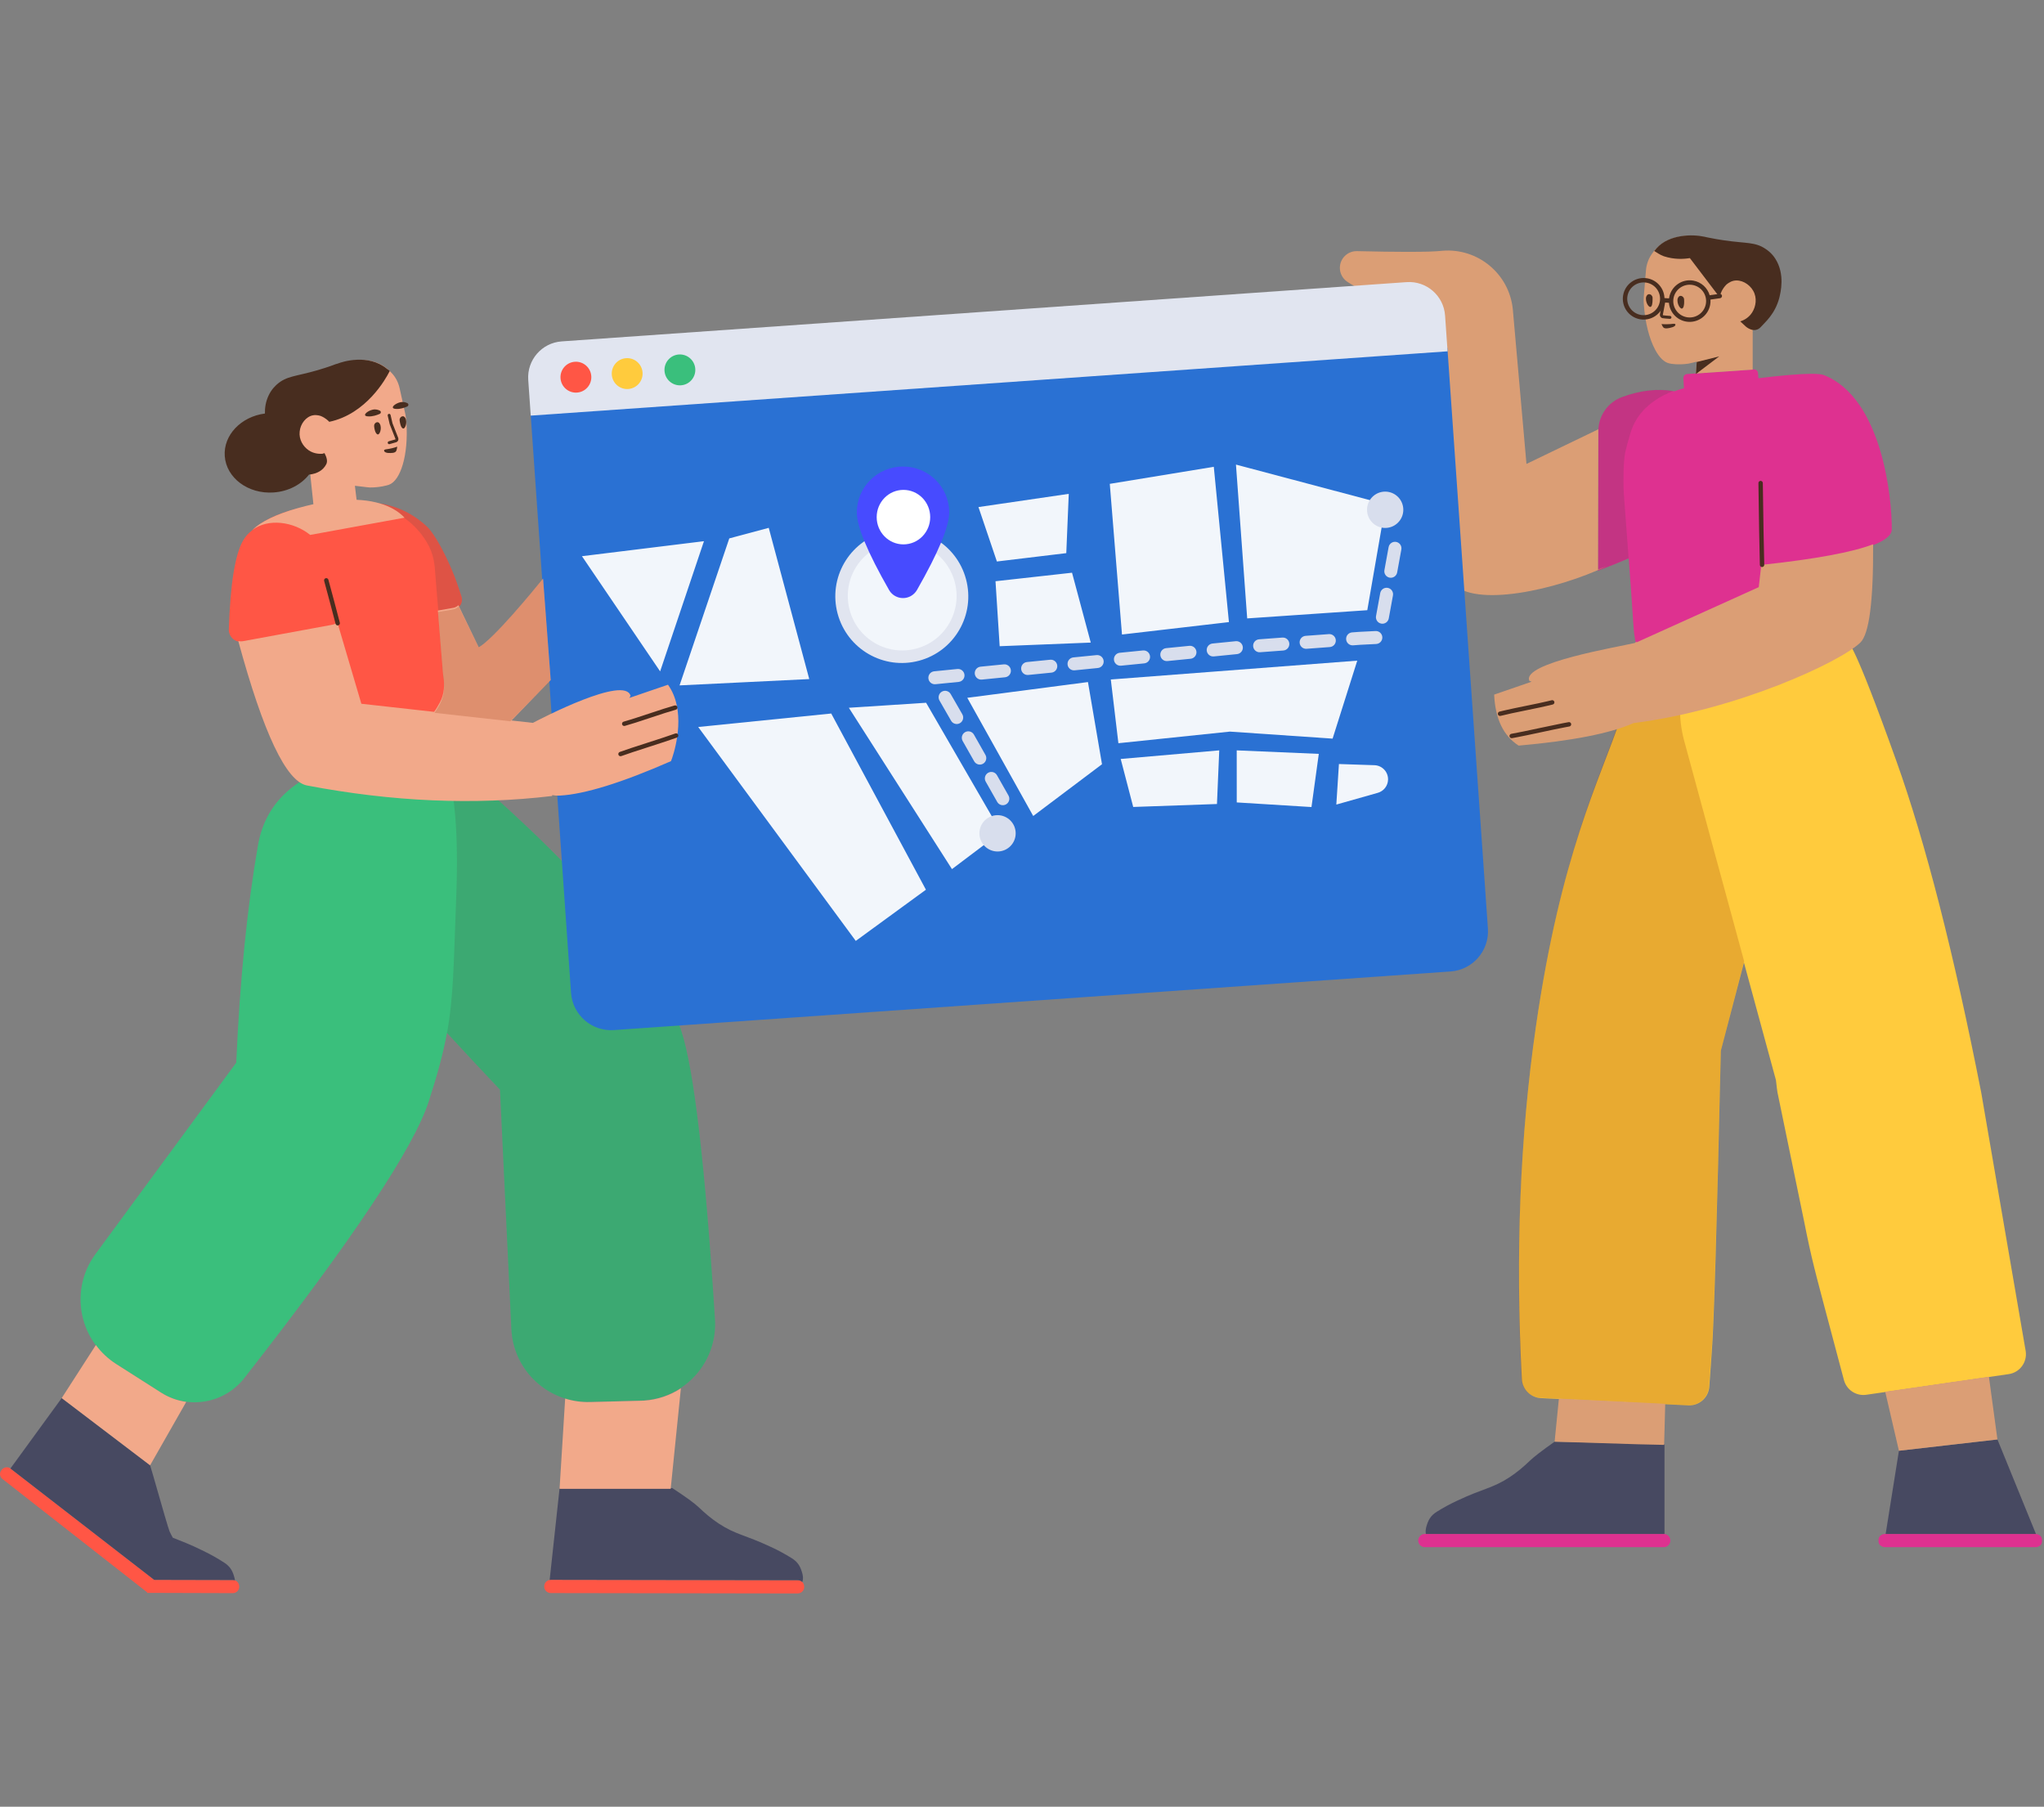 <?xml version="1.0" encoding="UTF-8"?>
<svg width="1016px" height="898px" viewBox="0 0 1016 898" version="1.1" xmlns="http://www.w3.org/2000/svg" xmlns:xlink="http://www.w3.org/1999/xlink">
    <rect x="0" y="0" width="1016" height="898" fill="#808080" stroke="none"/>
    <title>Characters in moshion / Woman in moshion/ Woman with UI / 1</title>
    <g id="Characters-in-moshion-/-Woman-in-moshion/-Woman-with-UI-/-1" stroke="none" stroke-width="1" fill="none" fill-rule="evenodd">
        <g id="Group-2" transform="translate(0, 117)">
            <g id="Man" transform="translate(666, 0)" fill-rule="nonzero">
                <path d="M345.721,652 L271.033,652 C269.284,652 267.754,650.736 267.754,649.219 L267.754,648.208 C267.754,646.691 269.211,645.427 271.033,645.427 L345.721,645.427 C347.47,645.427 349,646.691 349,648.208 L349,649.219 C349,650.736 347.543,652 345.721,652 Z M160.997,645.427 L42.24,645.427 C40.425,645.427 38.953,646.898 38.953,648.714 C38.953,650.529 40.425,652 42.24,652 L160.997,652 C162.812,652 164.284,650.529 164.284,648.714 C164.284,646.898 162.812,645.427 160.997,645.427 Z" id="Base" fill="#DE3190"></path>
                <path d="M106.744,599.571 L161.367,600.832 L161.367,645.447 C161.248,645.434 161.127,645.427 161.005,645.427 L42.748,645.427 C42.67,645.027 42.63,644.523 42.641,643.871 C42.723,643.361 42.733,642.776 42.889,642.195 C43.825,638.705 44.958,636.387 48.273,634.327 C51.589,632.267 54.973,630.427 58.5,628.809 C71.506,622.681 75.95,622.759 84.501,617.138 C88.04,614.79 91.294,612.071 94.334,609.129 C96.36,607.168 100.496,603.982 106.744,599.571 L106.744,599.571 Z M326.855,598.463 L345.998,645.437 C345.909,645.43 345.82,645.427 345.729,645.427 L345.729,645.427 L271.29,645.426 C275.688,617.861 277.888,604.079 277.888,604.079 L326.855,598.463 Z" id="Shoes" fill="#474961"></path>
                <path d="M191.93,188.949 C200.835,185.596 217.829,182.051 229.955,185.925 C244.137,190.454 252.891,202.836 252.891,202.836 C252.891,202.836 254.97,200.666 276.667,261.388 C291.132,301.869 305.17,356.723 318.781,425.952 C320.069,433.614 327.433,476.428 340.874,554.393 C340.889,554.48 340.903,554.568 340.916,554.655 C341.708,560.121 337.92,565.194 332.454,565.987 L332.454,565.987 L261.65,576.253 C256.631,576.98 251.862,573.835 250.555,568.934 C241.475,534.905 236.557,516.272 235.803,513.034 C234.143,506.422 232.51,498.935 230.82,490.359 L230.82,490.359 L217.522,425.963 C217.392,425.339 217.14,423.313 216.765,419.887 C210.563,397.099 205.26,377.614 200.855,361.431 C197.318,375.049 193.489,389.656 189.369,405.247 C187.379,492.648 185.889,542.35 184.901,554.354 C184.76,556.067 184.336,562.021 183.629,572.217 C183.253,577.65 178.6,581.782 173.161,581.515 L99.966,577.914 C94.844,577.662 90.742,573.576 90.471,568.455 C87.194,506.389 89.522,447.963 97.457,393.178 C109.934,307.032 128.8,271.831 140.052,238.694 C140.177,238.3 149.105,224.128 166.835,196.181 C172.994,196.218 178.575,196.398 183.577,196.722 C186.071,193.901 188.861,191.294 191.93,188.949 Z" id="Legs" fill="#FFCB3D"></path>
                <path d="M171.149,251.203 L184.951,302.005 L184.951,302.005 C184.951,302.005 190.285,321.602 200.952,360.795 C197.39,374.597 193.528,389.414 189.369,405.247 C187.326,492.373 185.81,541.938 184.822,553.942 C184.25,560.898 183.8,566.962 183.472,572.136 C183.126,577.599 178.452,581.768 172.985,581.49 L99.747,577.773 C94.621,577.513 90.525,573.415 90.266,568.29 C87.126,506.327 89.523,447.956 97.457,393.178 C109.934,307.032 128.576,271.675 139.827,238.539 C139.928,238.221 155.999,226.021 172.697,215.479 C168.577,226.702 167.876,239.157 171.149,251.203 Z" id="Shadow-Legs" fill="#8C2A00" opacity="0.2"></path>
                <path d="M207.853,68.448 L208.032,70.994 C219.829,69.559 228.517,68.827 234.096,68.799 L234.689,68.799 C237.596,68.811 239.586,69.031 240.66,69.457 C269.656,80.983 274.484,130.936 274.342,146.131 C274.303,150.209 267.795,153.865 254.815,157.098 C256.224,170.905 257.055,178.705 257.534,182.757 L257.534,182.831 C257.537,183.039 257.558,183.674 257.69,184.537 C257.861,185.837 240.882,191.894 221.009,198.52 L219.601,198.989 C216.778,199.927 213.903,200.876 211.017,201.822 L207.408,203.002 C184.306,210.537 161.579,217.603 159.763,218.167 L159.647,218.203 C159.572,218.138 159.504,218.144 159.504,218.144 C159.504,218.144 158.105,217.907 156.377,217.054 C155.519,216.698 154.649,216.2 153.76,215.489 C147.176,210.325 146.114,197.434 145.977,194.29 C145.889,193.293 145.821,192.51 145.821,192.51 C145.549,187.812 144.886,178.29 143.574,160.515 C138.881,162.54 133.763,164.6 128.221,166.695 L128.485,97.197 C128.512,89.689 133.196,82.988 140.236,80.383 C149.391,76.995 158.076,76.025 166.292,77.472 C167.891,76.879 169.48,76.378 171.024,75.955 L170.75,71.008 C170.69,69.916 171.518,68.979 172.608,68.903 L205.718,66.592 C206.82,66.516 207.775,67.347 207.853,68.448 Z" id="T-shirt" fill="#DE3190"></path>
                <path d="M322.617,567.276 L326.855,598.463 L277.888,604.079 L271.068,574.733 L322.617,567.276 Z M108.87,578.163 L161.725,580.743 L161.176,601.156 L148.21,600.858 L106.744,599.571 L108.87,578.163 Z M265.062,153.513 C265.211,181.803 263.106,198.079 258.747,202.341 C248.864,212.003 197.433,235.909 145.964,242.404 C134.455,247.511 115.424,251.241 88.869,253.595 C81.3,248.763 77.24,240.312 76.69,228.244 L95.298,221.831 C94.639,221.604 94.266,221.429 94.193,221.393 L94.179,221.386 C90.307,212.521 137.884,204.647 146.456,202.616 L146.623,202.575 L147.151,202.109 C147.483,202.109 147.676,202.127 147.742,202.16 L208.212,174.837 L209.476,163.786 C236.313,160.894 254.842,157.469 265.062,153.513 Z M85.949,36.565 L86,37.098 L92.752,113.587 L128.479,96.362 L128.476,96.654 L128.371,166.033 C129.791,165.498 131.183,164.964 132.546,164.433 C107.848,176.156 66.751,185.36 55.897,172.684 C41.917,156.355 40.076,111.894 50.376,39.302 C27.894,34.311 12.322,28.886 3.658,23.026 C1.313,21.44 -0.064,18.773 0.002,15.945 C0.11,11.353 3.925,7.718 8.523,7.825 C18.392,8.056 26.641,8.175 33.269,8.182 L34.77,8.181 C42.129,8.169 47.331,8.008 50.376,7.698 C50.523,7.683 50.671,7.669 50.818,7.656 C68.496,6.1 84.111,19.004 85.949,36.565 Z M157.245,6.581 C165.962,-2.416 179.579,0.464 182.005,1.082 C182.287,1.184 182.577,1.215 182.859,1.317 C185.464,2.318 187.978,2.799 190.506,3.136 C191.666,3.257 192.501,4.364 192.379,5.517 L192.379,5.517 L190.357,23.955 C191.055,23.59 202.044,19.202 205.107,21.416 C207.634,23.269 208.708,34.842 205.197,39.718 L205.197,66.716 L176.974,68.647 L177.368,62.761 C176.782,62.911 176.286,63.036 175.866,63.141 L175.53,63.225 C173.827,63.647 173.548,63.689 173.343,63.724 L173.305,63.731 C173.267,63.737 173.229,63.745 173.181,63.755 C168.494,64.431 164.596,63.878 163.887,63.658 C161.301,63.169 158.775,60.72 156.7,56.788 C153.884,51.54 151.721,43.592 151.094,34.275 C150.941,32.948 151.005,31.643 151.07,30.339 L151.07,30.339 L152.144,17.412 C152.376,14.522 153.333,11.708 155.056,9.266 C155.758,8.173 156.437,7.297 157.245,6.581 Z" id="Skin" fill="#DB9E75"></path>
                <path d="M165.738,77.336 L165.373,77.477 C158.97,79.978 152.495,83.986 148.134,90.408 C146.854,92.313 145.245,95.179 144.153,99.22 C143.998,99.807 143.836,100.323 143.681,100.911 C143.309,102.163 142.508,104.815 141.862,107.669 C141.291,110.361 140.99,115.041 140.975,121.412 L140.975,121.412 L140.975,122.49 C140.978,123.401 140.985,124.344 140.999,125.319 L140.999,125.319 L141.017,125.532 L141.187,129.032 L141.274,130.191 C142.185,142.298 142.93,152.285 143.536,160.496 C138.874,162.51 133.788,164.559 128.278,166.642 L128.493,97.159 C128.516,89.667 133.178,82.972 140.198,80.351 C149.155,77.007 157.668,76.002 165.738,77.336 Z" id="Shadow-T-shirt" fill="#444444" opacity="0.177"></path>
                <polygon id="Shadow" fill="#482D1F" transform="translate(182.656, 64.505) rotate(6) translate(-182.656, -64.505) " points="177.244 63.492 188.069 59.544 177.464 69.466"></polygon>
                <path d="M157.413,6.402 C163.808,-0.75 175.581,-0.539 180.883,0.602 C181.528,0.743 183.816,1.275 187.127,1.842 C188.923,2.177 190.373,2.329 191.235,2.492 C201.987,4.058 206.399,3.205 211.53,6.668 C212.491,7.28 214.673,8.825 216.435,11.569 C221.406,19.328 219.054,28.44 218.403,31.15 C216.23,39.257 211.137,43.346 209.467,45.291 C206.119,49.253 201.77,45.291 201.77,45.291 C201.77,45.291 200.655,44.305 199.018,42.73 L199.086,42.723 C200.074,42.388 202.965,41.375 204.895,38.36 C206.824,35.346 207.491,31.102 205.45,27.525 C203.473,24.028 199.316,21.764 195.716,22.556 C193.69,23.002 192.226,24.383 192.066,24.513 C189.85,26.766 189.141,29.324 189.141,29.324 L189.141,29.324 L188.773,31.079 C188.373,30.483 188.004,29.894 187.677,29.317 C183.103,23.353 178.536,17.318 173.97,11.283 C170.987,11.774 166.266,12.083 161.025,10.364 C159.187,9.732 157.626,8.545 156.246,7.742 C156.661,7.274 157.069,6.878 157.413,6.402 Z" id="Hair" fill="#482D1F"></path>
                <path d="M113.714,239.556 C114.288,239.365 114.907,239.675 115.097,240.248 C115.286,240.821 114.975,241.44 114.401,241.631 C113.763,241.843 113.15,242.049 112.541,242.256 L111.932,242.463 C108.99,243.469 105.994,244.55 100.731,246.478 C95.269,248.479 92.238,249.571 89.177,250.614 L88.563,250.823 C88.051,250.996 87.533,251.169 86.998,251.347 C86.424,251.538 85.804,251.228 85.615,250.655 C85.425,250.082 85.737,249.462 86.311,249.271 C90.242,247.965 93.265,246.884 99.981,244.424 C104.897,242.624 107.843,241.559 110.615,240.604 L111.229,240.393 C112.045,240.114 112.858,239.84 113.714,239.556 Z M103.875,229.941 C104.437,229.716 105.074,229.987 105.298,230.547 C105.523,231.107 105.25,231.745 104.689,231.97 C104.287,232.132 103.894,232.289 103.504,232.443 L102.922,232.672 C100.115,233.77 97.331,234.778 92.194,236.594 C86.023,238.775 83.27,239.782 79.786,241.184 C79.224,241.41 78.587,241.138 78.362,240.578 C78.138,240.018 78.41,239.38 78.972,239.155 C79.576,238.912 80.158,238.681 80.738,238.453 L81.612,238.115 C84.147,237.138 86.862,236.16 91.467,234.531 C96.228,232.849 98.954,231.865 101.551,230.859 L102.127,230.635 C102.702,230.41 103.278,230.182 103.875,229.941 Z" id="Fingers" fill="#482D1F" transform="translate(96.718, 240.633) rotate(8) translate(-96.718, -240.633) "></path>
                <path d="M155.435,30.932 C155.372,30.035 154.625,29.239 153.738,29.231 C153.152,29.201 152.645,29.555 152.253,30.52 C151.595,32.988 153.765,36.619 154.82,35.254 C155.499,34.34 155.436,32.187 155.435,30.932 Z M171.104,31.758 C171.041,30.861 170.293,30.065 169.407,30.057 C168.82,30.027 168.314,30.381 167.921,31.346 C167.263,33.814 169.433,37.445 170.488,36.08 C171.24,35.178 171.176,33.026 171.104,31.758 Z" id="Eyes" fill="#482D1F"></path>
                <path d="M163.972,32.58 L164.051,39.852 C164.051,39.877 163.941,39.986 163.906,39.986 C163.508,39.986 163.1,39.959 162.464,39.897 C162.341,39.885 162.212,39.872 162.026,39.853 C161.791,39.829 161.663,39.816 161.54,39.804 C161.12,39.761 160.771,39.728 160.399,39.695 C159.998,39.66 159.645,39.957 159.61,40.359 C159.575,40.761 159.871,41.115 160.272,41.15 C160.637,41.182 160.979,41.215 161.394,41.257 C161.516,41.269 161.643,41.282 161.878,41.307 C162.066,41.326 162.197,41.339 162.323,41.351 C163.002,41.417 163.45,41.446 163.905,41.447 C164.744,41.447 165.509,40.685 165.508,39.844 L165.43,32.564 C165.425,32.161 165.095,31.838 164.693,31.842 C164.291,31.846 163.968,32.177 163.972,32.58 Z" id="Nose" fill="#482D1F" transform="translate(162.557, 36.644) scale(-1, 1) rotate(-10) translate(-162.557, -36.644) "></path>
                <path d="M152.8,21.335 C157.704,22.196 161.187,26.373 161.344,31.152 L163.623,31.314 C163.643,31.165 163.666,31.015 163.693,30.865 C164.688,25.246 170.056,21.494 175.683,22.482 C179.687,23.185 182.745,26.1 183.817,29.748 L188.7,29.048 C189.298,28.962 189.851,29.378 189.937,29.977 C190.022,30.576 189.606,31.131 189.009,31.216 L184.206,31.906 C184.265,32.737 184.224,33.588 184.072,34.446 C183.077,40.064 177.709,43.816 172.083,42.828 C167.349,41.997 163.938,38.076 163.567,33.506 L161.183,33.337 L161.137,33.578 C160.016,39.041 154.733,42.653 149.2,41.682 C143.573,40.694 139.815,35.338 140.81,29.718 C141.806,24.099 147.174,20.348 152.8,21.335 Z M165.845,31.246 C165.062,35.671 168.022,39.891 172.461,40.67 C176.902,41.45 181.136,38.491 181.92,34.064 C182.704,29.639 179.743,25.419 175.304,24.64 C170.863,23.861 166.629,26.82 165.845,31.246 Z M142.963,30.099 C142.179,34.524 145.14,38.744 149.579,39.524 C154.019,40.303 158.253,37.344 159.037,32.918 C159.074,32.712 159.102,32.506 159.123,32.302 C159.113,32.234 159.111,32.163 159.116,32.092 C159.121,32.018 159.134,31.947 159.152,31.879 C159.346,27.85 156.511,24.211 152.421,23.493 C147.981,22.714 143.747,25.673 142.963,30.099 Z" id="Glasses" fill="#482D1F"></path>
                <path d="M161.623,45.535 C161.113,45.317 159.874,44.734 159.801,44.007 C159.801,43.862 159.728,43.644 159.873,43.571 C160.238,43.208 161.112,43.571 162.424,43.935 C164.756,44.518 166.65,44.664 166.65,44.664 C166.65,44.664 165.922,45.827 165.485,46.118 C164.611,46.918 162.352,45.899 161.623,45.535 Z" id="Mouth" fill="#482D1F" transform="translate(163.216, 44.919) scale(-1, 1) rotate(-10) translate(-163.216, -44.919) "></path>
                <path d="M210.952,163.722 C210.798,157.29 210.679,151.665 210.594,146.845 C210.509,142.024 210.389,134.105 210.236,123.09 C210.227,122.485 209.731,122.002 209.128,122.01 C208.524,122.019 208.042,122.516 208.05,123.121 C208.204,134.138 208.323,142.059 208.408,146.883 C208.493,151.708 208.613,157.339 208.766,163.774 C208.781,164.379 209.282,164.857 209.885,164.843 C210.489,164.829 210.966,164.326 210.952,163.722 Z" id="Shadow" fill="#482D1F"></path>
            </g>
            <g id="Group" transform="translate(0, 21.974)">
                <g id="Woman" fill-rule="nonzero">
                    <path d="M399.728,649.532 L399.736,649.97 C399.688,651.653 398.249,652.995 396.478,653.026 L273.746,652.832 C271.975,652.79 270.565,651.425 270.536,649.743 L270.528,649.305 C270.576,647.622 272.015,646.28 273.786,646.249 L396.441,646.444 C398.288,646.412 399.698,647.777 399.728,649.532 Z M3.388,590.321 L3.592,590.329 C4.176,590.329 4.687,590.549 5.197,590.914 L5.197,590.914 L76.66,646.267 L115.768,646.355 C117.447,646.325 118.784,647.692 118.886,649.372 L118.894,649.811 C118.85,651.494 117.487,652.834 115.809,652.863 L73.033,652.734 L73.159,652.295 L72.981,652.333 L1.183,596.106 C-0.13,595.082 -0.422,593.108 0.673,591.865 L0.673,591.865 L0.892,591.499 C1.548,590.695 2.57,590.256 3.592,590.329 Z" id="Base" fill="#FF5645"></path>
                    <path d="M334.193,600.658 C340.936,605.074 345.323,608.264 347.352,610.228 C350.396,613.173 353.655,615.896 357.2,618.247 C365.765,623.875 370.216,623.797 383.242,629.933 C386.774,631.553 390.164,633.395 393.485,635.458 C396.805,637.521 397.94,639.842 398.877,643.336 C399.033,643.918 399.044,644.503 399.125,645.014 C399.146,646.168 399.006,646.858 398.776,647.33 C398.188,646.765 397.37,646.428 396.441,646.444 L396.441,646.444 L273.786,646.249 C273.59,646.252 273.399,646.272 273.213,646.306 L278.138,600.818 L334.193,600.658 Z M30.677,555.914 L74.612,589.333 L75.926,593.721 C81.034,611.661 83.808,621.119 84.245,622.094 C84.772,623.235 85.319,624.291 85.893,625.318 C89.861,626.935 94.367,628.518 101.25,631.966 C104.753,633.648 108.11,635.549 111.394,637.67 C114.679,639.791 115.773,642.131 116.649,645.641 C116.723,645.936 116.759,646.231 116.787,646.517 C116.468,646.406 116.126,646.349 115.768,646.355 L115.768,646.355 L76.66,646.267 L5.197,590.914 L5.192,590.911 L30.677,555.914 Z" id="Shoes" fill="#474961"></path>
                    <path d="M219.798,236.497 C220.494,237.996 221.14,239.639 221.736,241.426 C222.74,241.434 223.758,241.531 224.78,241.724 C227.726,242.28 230.473,243.605 232.742,245.565 C292.203,296.927 327.52,339.602 338.694,373.59 C344.958,392.646 350.521,440.367 355.381,516.753 C356.713,537.698 340.814,555.756 319.869,557.088 C319.394,557.119 318.918,557.14 318.442,557.152 L293.128,557.808 C272.468,558.344 255.168,542.269 254.186,521.626 L248.529,402.635 C238.446,391.954 229.66,382.545 222.171,374.408 C220.376,384.225 217.604,394.588 213.123,408.453 C205.656,431.555 175.236,477.216 121.863,545.434 C112.016,558.578 93.706,561.918 79.853,553.095 L57.63,538.94 C39.928,527.666 34.718,504.177 45.992,486.475 C46.448,485.759 46.929,485.058 47.432,484.374 L117.423,389.212 C119.245,348.008 122.853,311.961 128.245,281.07 C136.334,234.734 196.882,235.735 219.798,236.497 Z" id="Legs" fill="#3ABF7C"></path>
                    <path d="M224.781,241.72 C227.727,242.276 230.474,243.601 232.743,245.562 C292.204,296.923 327.521,339.598 338.695,373.586 C344.959,392.642 350.522,440.363 355.382,516.749 C356.714,537.694 340.815,555.753 319.87,557.085 C319.395,557.115 318.919,557.136 318.443,557.148 L293.129,557.804 C272.469,558.34 255.169,542.266 254.187,521.622 L248.53,402.631 C238.453,391.956 229.671,382.553 222.186,374.42 C225.496,356.294 225.483,340.004 226.767,306.924 C227.937,276.793 226.249,254.959 221.703,241.423 C222.718,241.428 223.747,241.525 224.781,241.72 Z" id="Shadow-Legs" fill="#444444" opacity="0.177"></path>
                    <g id="Browser" transform="translate(261.308, 0)">
                        <path d="M12.62,49.53 L469.485,49.467 L469.445,338.79 C469.438,349.834 460.485,358.786 449.442,358.793 L32.577,358.851 C21.532,358.858 12.576,349.905 12.575,338.859 C12.575,338.857 12.575,338.856 12.58,338.854 L12.62,49.53 L12.62,49.53 Z" id="Background" fill="#2A71D3" transform="translate(241.031, 204.16) rotate(-4) translate(-241.031, -204.16) "></path>
                        <path d="M0.697,33.904 C0.699,24.008 8.727,15.984 18.61,15.982 L439.642,15.894 C449.533,15.892 457.549,23.91 457.547,33.809 L457.543,51.623 L0.693,51.718 L0.697,33.904 Z" id="Top-bar" fill="#E1E5F0" transform="translate(229.122, 33.804) rotate(-4) translate(-229.122, -33.804) "></path>
                        <ellipse id="Burron" fill="#FF5645" transform="translate(24.956, 48.498) rotate(-4) translate(-24.956, -48.498) " cx="24.956" cy="48.498" rx="7.663" ry="7.678"></ellipse>
                        <ellipse id="Burron" fill="#FFCB3D" transform="translate(50.437, 46.713) rotate(-4) translate(-50.437, -46.713) " cx="50.437" cy="46.713" rx="7.663" ry="7.678"></ellipse>
                        <ellipse id="Burron" fill="#3ABF7C" transform="translate(76.646, 44.876) rotate(-4) translate(-76.646, -44.876) " cx="76.646" cy="44.876" rx="7.663" ry="7.678"></ellipse>
                    </g>
                    <path d="M163.957,110.53 C170.292,109.456 176.395,109.538 182.061,110.562 C189.133,110.834 197.84,112.481 205.76,117.713 C207.016,118.531 209.696,120.286 212.652,123.181 C212.652,123.181 212.653,123.181 212.654,123.183 L212.68,123.208 C212.684,123.213 212.69,123.218 212.695,123.224 L212.736,123.266 C213.473,124.029 218.984,130.097 226.03,147.777 C226.825,149.817 227.947,153.08 229.395,157.564 C230.243,160.192 228.801,163.01 226.173,163.858 L226.173,163.858 L225.896,163.939 C225.803,163.963 225.71,163.984 225.616,164.003 L225.616,164.003 L217.921,165.536 L220.349,195.41 C220.417,196.215 220.472,196.948 220.612,197.74 C221.2,201.498 221.222,206.246 218.805,210.608 C215.339,217.011 209.836,226.149 181.036,230.93 C154.249,235.357 146.456,228.563 141.178,223.85 C137.402,220.506 135.816,215.291 135.109,211.703 C134.969,210.911 134.77,210.203 134.559,209.424 L134.559,209.424 L126.929,178.824 L120.829,179.954 C120.511,180.013 120.189,180.046 119.866,180.053 L119.543,180.051 C116.231,179.944 113.633,177.173 113.74,173.861 C114.464,151.435 116.815,136.734 120.792,129.756 C121.955,127.716 123.444,126.06 125.163,124.764 C132.447,117.737 144.941,113.791 159.86,111.253 L159.86,111.253 Z" id="T-shirt" fill="#FF5645"></path>
                    <path d="M225.495,106.726 C211.934,111.684 202.09,121.991 198.535,133.724 C197.367,137.527 197.148,141.622 197.586,145.571 L197.586,145.571 L199.605,167.127 L191.802,166.989 C191.673,166.987 191.544,166.979 191.416,166.967 L191.223,166.945 C188.487,166.576 186.567,164.059 186.936,161.322 C187.569,156.623 188.1,153.198 188.529,151.046 C192.689,131.01 197.433,124.501 197.433,124.501 C199.841,121.138 202.177,118.944 203.271,117.92 C210.258,111.301 218.522,108.2 225.455,106.736 Z" id="Shadow-T-shirt" fill="#444444" opacity="0.177" transform="translate(206.193, 136.927) scale(-1, 1) rotate(10) translate(-206.193, -136.927) "></path>
                    <path d="M338.446,551.071 L333.376,601.034 L278.138,601.034 L280.924,556.173 C284.829,557.402 289,558.015 293.318,557.903 L293.318,557.903 L318.632,557.247 C319.108,557.235 319.584,557.214 320.059,557.183 C326.859,556.751 333.127,554.556 338.446,551.071 Z M47.65,529.555 C50.349,533.214 53.755,536.447 57.82,539.035 L57.82,539.035 L80.043,553.19 C83.962,555.686 88.237,557.208 92.576,557.811 L74.612,589.333 L30.677,555.914 Z M269.935,148.609 C269.935,148.609 269.782,148.798 269.498,149.15 L269.26,149.443 C265.332,154.283 245.321,178.686 237.969,182.764 L227.863,161.844 C227.428,162.26 226.911,162.602 226.325,162.844 L226.07,162.942 L225.81,163.025 L225.545,163.095 L225.545,163.095 L225.277,163.149 L217.644,164.495 L220.131,195.095 C220.199,195.9 220.254,196.633 220.394,197.425 C220.982,201.183 221.004,205.931 218.587,210.293 C217.823,211.704 216.961,213.247 215.772,214.847 L179.618,210.819 L167.836,170.875 L166.904,170.898 C166.417,171.174 165.885,171.385 165.317,171.518 L165.029,171.578 L120.887,179.699 C120.467,179.776 120.04,179.808 119.613,179.795 C119.236,179.783 118.869,179.736 118.514,179.659 L118.447,179.643 C130.925,225.544 142.297,249.473 152.56,251.43 C195.073,259.535 235.708,261.279 274.465,256.66 L274.53,256.195 C275.643,256.45 276.907,256.539 278.319,256.461 C290.607,255.788 309.003,250.085 333.508,239.353 C333.528,239.342 333.721,238.879 334.009,238.051 L334.138,237.673 C336.019,232.086 340.923,213.781 332.03,201.356 L312.827,207.917 C313.245,207.271 313.423,206.894 313.423,206.894 C310.718,196.472 268.968,218.168 264.882,220.32 L254.259,219.135 L273.731,199.061 C273.073,190.316 272.5,182.708 272.013,176.236 L271.848,174.042 C271.83,173.803 271.813,173.566 271.795,173.33 L271.639,171.257 C270.503,156.158 269.935,148.609 269.935,148.609 Z M167.099,42.603 C166.817,42.679 166.554,42.825 166.272,42.9 C163.764,44.254 161.235,44.403 158.678,45.012 C157.55,45.315 156.88,46.479 157.112,47.628 C159.849,58.604 161.346,64.663 161.601,65.806 C161.822,66.79 160.127,66.664 158.276,66.448 L157.863,66.399 C157.794,66.391 157.725,66.383 157.656,66.374 L157.244,66.326 C156.217,66.207 155.243,66.119 154.624,66.236 C151.165,66.861 148.325,72.091 147.983,75.893 C147.575,80.014 149.725,83.526 152.572,85.413 C152.73,85.514 152.888,85.609 153.047,85.698 L155.779,111.628 C153.261,112.179 150.616,112.844 147.837,113.635 C137.213,116.662 129.739,120.275 125.414,124.474 C133.205,118.583 145.753,120.122 154.185,126.896 C183.395,121.562 198.954,118.721 200.862,118.372 L200.99,118.349 L201.062,118.336 C198.793,115.82 192.06,110.049 177.25,109.438 L176.409,102.486 C176.737,102.523 177.075,102.56 177.422,102.598 C182.609,103.241 183.442,103.303 183.79,103.314 L183.833,103.315 L183.833,103.315 L183.873,103.316 L183.912,103.317 C183.95,103.318 183.989,103.319 184.038,103.322 C188.8,103.332 192.588,102.241 193.274,101.981 C199.082,99.97 203.096,87.31 202.018,70.867 C201.959,69.52 201.689,68.23 201.49,66.921 L198.668,54.125 C198.053,51.262 196.732,48.588 194.731,46.475 C193.883,45.566 193.054,44.729 192.212,44.122 C182.341,36.321 169.42,41.678 167.099,42.603 Z" id="Skin" fill="#F2A98A"></path>
                    <path d="M211.54,153.71 C211.54,153.71 240.119,178.752 248.951,181.796 L255.208,160.086 C255.741,160.472 256.357,160.759 257.034,160.912 L257.328,160.969 L257.599,161.006 L257.872,161.029 L257.872,161.029 L258.145,161.036 L265.896,161.036 L268.76,191.603 C268.833,192.407 268.906,193.139 268.906,193.943 C268.979,197.746 269.782,202.426 272.92,206.302 C273.859,207.485 274.904,208.768 276.232,210.058 L239.842,220.738 L216.581,204.156 C216.206,200.402 215.852,196.858 215.518,193.523 L215.353,191.873 C214.565,183.982 213.898,177.314 213.354,171.871 L213.236,170.68 C213.216,170.485 213.197,170.292 213.178,170.1 L213.065,168.97 C213.046,168.785 213.028,168.602 213.01,168.42 L212.903,167.351 C211.994,158.257 211.54,153.71 211.54,153.71 Z" id="Shadow-Skin" fill="#8C2A00" opacity="0.2" transform="translate(243.886, 187.224) scale(-1, 1) rotate(10) translate(-243.886, -187.224) "></path>
                    <path d="M309.979,219.719 C313.597,218.681 316.392,217.783 322.611,215.707 C328.86,213.621 331.676,212.716 335.333,211.667 C335.916,211.5 336.523,211.835 336.69,212.416 C336.858,212.998 336.521,213.604 335.939,213.771 C332.322,214.809 329.526,215.707 323.307,217.783 C317.058,219.869 314.242,220.774 310.585,221.823 C310.003,221.99 309.395,221.655 309.228,221.073 C309.061,220.492 309.397,219.886 309.979,219.719 Z M308.068,234.774 C312.006,233.376 315.075,232.363 321.918,230.166 C328.74,227.975 331.795,226.967 335.705,225.579 C336.276,225.376 336.903,225.674 337.106,226.243 C337.309,226.813 337.011,227.439 336.44,227.642 C332.502,229.04 329.433,230.052 322.59,232.25 C315.768,234.441 312.713,235.448 308.803,236.837 C308.232,237.039 307.605,236.742 307.402,236.172 C307.199,235.603 307.497,234.977 308.068,234.774 Z" id="Fingers" fill="#482D1F"></path>
                    <path d="M192.279,44.282 C192.317,44.424 193.729,45.181 193.715,45.412 C193.715,45.412 193.665,45.52 193.565,45.722 L193.467,45.918 C191.834,49.141 182.125,66.806 163.672,70.684 C163.126,70.095 161.685,68.706 159.525,67.825 C159.276,67.74 157.512,67.078 155.571,67.448 C152.112,68.074 149.305,71.704 148.961,75.506 C148.515,79.487 150.644,82.928 153.42,84.832 C156.196,86.737 159.186,86.616 160.159,86.581 L161.31,86.248 C162.296,88.14 162.984,90.178 162.188,91.732 C160.651,94.736 157.786,96.469 153.595,96.931 C149.72,101.849 143.38,105.282 136.025,105.797 C123.359,106.685 112.476,98.586 111.717,87.708 C110.99,77.293 119.808,68.106 131.676,66.565 C131.614,63.737 132.065,60.647 133.516,57.605 C134.898,54.585 136.902,52.761 137.757,52.002 C142.465,47.864 147.003,48.162 157.661,45.079 C159.898,44.404 163.193,43.446 167.027,41.964 C167.328,41.959 167.591,41.813 167.873,41.737 C170.194,40.813 182.924,36.72 192.279,44.282 Z M185.276,64.641 C186.776,64.314 188.022,64.736 188.808,65.131 C189.504,65.474 189.448,66.397 188.781,66.728 C187.428,67.318 185.229,68.136 182.996,67.978 C179.648,67.893 182.348,65.275 185.276,64.641 Z M202.457,63.056 C203.124,62.725 203.18,61.802 202.554,61.44 C201.768,61.045 200.522,60.623 199.093,60.931 C196.165,61.566 193.446,64.113 196.813,64.269 C198.975,64.445 201.174,63.628 202.457,63.056 Z" id="Hair" fill="#482D1F"></path>
                    <path d="M198.625,69.914 C198.539,69.029 199.074,68.204 199.92,67.977 C200.484,67.825 201.053,67.975 201.529,68.908 C202.627,71.035 201.31,74.871 200.054,73.846 C199.122,73.188 198.805,71.153 198.625,69.914 Z M185.963,72.86 C185.878,71.974 186.412,71.149 187.258,70.922 C187.822,70.771 188.391,70.921 188.867,71.853 C189.965,73.981 188.649,77.817 187.392,76.791 C186.461,76.133 186.073,74.117 185.963,72.86 Z" id="Eyes" fill="#482D1F"></path>
                    <path d="M195.853,85.846 C196.364,85.7 197.605,85.262 197.823,84.458 C197.823,84.311 197.896,84.092 197.823,83.946 C197.531,83.507 196.582,83.726 195.268,83.871 C192.933,84.09 191.035,83.869 191.035,83.869 C191.035,83.869 191.62,85.332 191.985,85.698 C192.715,86.868 195.05,86.065 195.853,85.846 Z" id="Mouth" fill="#482D1F" transform="translate(194.445, 85.002) scale(-1, 1) rotate(15) translate(-194.445, -85.002) "></path>
                    <path d="M191.82,71.869 L190.95,79.641 L190.946,79.722 C190.946,80.52 191.491,81.261 192.286,81.394 C192.431,81.408 192.513,81.414 192.594,81.419 C193.366,81.47 193.92,81.477 195.909,81.477 C196.312,81.477 196.638,81.15 196.638,80.746 C196.638,80.342 196.312,80.015 195.909,80.015 C193.955,80.015 193.417,80.007 192.689,79.96 C192.613,79.955 192.538,79.949 192.461,79.944 C192.478,79.944 192.417,79.859 192.407,79.751 L193.277,71.979 L193.281,71.873 L193.135,67.558 C193.121,67.155 192.784,66.838 192.381,66.852 C191.978,66.866 191.662,67.204 191.676,67.608 L191.82,71.869 Z" id="Nose" fill="#482D1F" transform="translate(193.792, 74.164) scale(-1, 1) rotate(15) translate(-193.792, -74.164) "></path>
                    <path d="M168.917,170.525 C167.142,163.681 165.248,156.566 163.233,149.18 C163.073,148.596 162.471,148.252 161.888,148.412 C161.305,148.571 160.961,149.175 161.121,149.759 C163.133,157.135 165.025,164.241 166.797,171.077 C166.949,171.663 167.547,172.015 168.132,171.862 C168.717,171.71 169.069,171.111 168.917,170.525 Z" id="Shadow" fill="#482D1F"></path>
                </g>
                <g id="Group-8" transform="translate(289.27, 35.875)">
                    <g id="Group-4" transform="translate(218.045, 157.016) scale(-1, 1) rotate(-165) translate(-218.045, -157.016) translate(21.773, 47.052)" fill-rule="nonzero">
                        <ellipse id="Oval" fill="#E1E5F0" cx="148.398" cy="159.485" rx="33.043" ry="33.109"></ellipse>
                        <path d="M22.714,154.57 L60.508,211.436 L-2.84217094e-14,219.928 L22.714,154.57 Z M93.327,131.687 L93.327,209.514 L73.022,209.514 L30.244,145.341 L93.327,131.687 Z M232.933,159.084 L241.749,187.234 L196.69,192.505 L198.54,164 L232.933,159.084 Z M302.15,105.053 L314.863,181.561 L262.733,186.75 L249.206,112.848 L302.15,105.053 Z M148.64,132.548 C163.571,132.548 175.675,144.676 175.675,159.637 C175.675,174.597 163.571,186.726 148.64,186.726 C133.708,186.726 121.604,174.597 121.604,159.637 C121.604,144.676 133.708,132.548 148.64,132.548 Z M370.112,92.968 L392.544,141.438 L325.788,179.767 L311.393,104.475 L370.112,92.968 Z M233.174,112.993 L233.174,148.946 L195.335,154.701 L188.974,122.97 L233.174,112.993 Z M81.975,4.54747351e-13 L122.246,15.555 L99.44,112.328 L33.845,122.975 L81.975,4.54747351e-13 Z M137.397,22.095 L165.693,33.544 L146.379,105.289 L108.645,112.821 L137.397,22.095 Z M183.242,37.141 L222.922,53.138 L226.754,94.406 L166.791,102.366 L183.242,37.141 Z M336.935,35.771 L358.807,70.035 L238.056,92.696 L233.501,61.125 L288.526,52.355 L336.935,35.771 Z M273.005,19.254 L281.001,44.718 L232.581,53.266 L232.413,28.614 L273.005,19.254 Z M317.994,5.638 L328.344,30.227 L289.391,42.466 L282.707,17.473 L317.994,5.638 Z M330.237,3.631 L351.672,3.934 C354.718,3.977 357.386,5.985 358.271,8.9 C359.371,12.522 357.392,16.345 353.836,17.558 L353.607,17.631 L336.71,22.762 L330.237,3.631 Z" id="Combined-Shape" fill="#F2F6FB"></path>
                    </g>
                    <path d="M212.009,220.551 L206.284,210.458 C205.406,208.909 203.441,208.367 201.896,209.247 C200.351,210.127 199.81,212.096 200.688,213.644 L206.413,223.738 C207.291,225.286 209.256,225.828 210.801,224.948 C212.347,224.068 212.888,222.099 212.009,220.551 Z M200.56,200.364 L194.835,190.271 C193.957,188.722 191.992,188.18 190.446,189.06 C188.901,189.94 188.36,191.909 189.238,193.457 L194.963,203.551 C195.842,205.099 197.806,205.641 199.352,204.761 C200.897,203.881 201.438,201.913 200.56,200.364 Z M189.07,180.179 L183.288,170.118 C182.4,168.575 180.433,168.045 178.892,168.933 C177.352,169.822 176.822,171.794 177.709,173.337 L183.492,183.398 C184.379,184.941 186.347,185.472 187.887,184.583 C189.428,183.694 189.957,181.722 189.07,180.179 Z M175.723,165.231 L187.253,164.08 C189.022,163.903 190.313,162.323 190.136,160.551 C189.96,158.779 188.384,157.485 186.615,157.662 L175.085,158.813 C173.317,158.989 172.026,160.569 172.202,162.342 C172.378,164.114 173.955,165.407 175.723,165.231 Z M198.782,162.929 L210.312,161.778 C212.081,161.601 213.372,160.021 213.195,158.249 C213.019,156.477 211.442,155.183 209.674,155.36 L198.144,156.511 C196.375,156.687 195.084,158.267 195.261,160.04 C195.437,161.812 197.014,163.105 198.782,162.929 Z M221.841,160.627 L233.371,159.476 C235.14,159.299 236.431,157.719 236.254,155.947 C236.078,154.175 234.501,152.881 232.733,153.058 L221.203,154.209 C219.434,154.385 218.143,155.965 218.32,157.738 C218.496,159.51 220.073,160.803 221.841,160.627 Z M244.9,158.325 L256.43,157.174 C258.198,156.997 259.489,155.417 259.313,153.645 C259.137,151.873 257.56,150.579 255.792,150.756 L244.262,151.907 C242.493,152.083 241.202,153.663 241.379,155.436 C241.555,157.208 243.131,158.501 244.9,158.325 Z M267.959,156.023 L279.489,154.872 C281.257,154.695 282.548,153.115 282.372,151.343 C282.196,149.571 280.619,148.277 278.85,148.454 L267.321,149.605 C265.552,149.781 264.261,151.361 264.437,153.134 C264.614,154.906 266.19,156.199 267.959,156.023 Z M291.018,153.721 L302.548,152.57 C304.316,152.393 305.607,150.813 305.431,149.041 C305.255,147.269 303.678,145.975 301.909,146.152 L290.38,147.303 C288.611,147.479 287.32,149.059 287.496,150.832 C287.673,152.604 289.249,153.897 291.018,153.721 Z M314.077,151.419 L325.606,150.268 C327.375,150.091 328.666,148.511 328.49,146.739 C328.314,144.967 326.737,143.673 324.968,143.85 L313.439,145.001 C311.67,145.177 310.379,146.757 310.555,148.53 C310.732,150.302 312.308,151.595 314.077,151.419 Z M337.073,149.337 L348.628,148.478 C350.401,148.346 351.731,146.8 351.6,145.024 C351.468,143.247 349.925,141.914 348.152,142.046 L336.597,142.905 C334.825,143.037 333.494,144.583 333.626,146.359 C333.757,148.136 335.301,149.469 337.073,149.337 Z M360.183,147.619 L371.738,146.761 C373.51,146.629 374.841,145.082 374.709,143.306 C374.578,141.53 373.034,140.197 371.262,140.328 L359.707,141.187 C357.934,141.319 356.604,142.866 356.735,144.642 C356.867,146.418 358.41,147.751 360.183,147.619 Z M383.293,145.902 L386.843,145.638 L386.766,145.643 L394.782,145.241 C396.557,145.152 397.925,143.638 397.836,141.859 C397.747,140.08 396.236,138.71 394.461,138.799 L386.444,139.201 L386.367,139.206 L382.816,139.47 C381.044,139.601 379.713,141.148 379.845,142.924 C379.976,144.7 381.52,146.034 383.293,145.902 Z M401.04,132.515 L403.124,121.095 C403.444,119.343 402.286,117.663 400.537,117.342 C398.789,117.022 397.112,118.182 396.792,119.934 L394.708,131.354 C394.388,133.106 395.546,134.786 397.295,135.107 C399.043,135.427 400.72,134.267 401.04,132.515 Z M405.209,109.675 L407.293,98.255 C407.613,96.503 406.455,94.823 404.706,94.502 C402.958,94.182 401.281,95.342 400.961,97.094 L398.877,108.514 C398.557,110.266 399.715,111.946 401.464,112.267 C403.212,112.587 404.889,111.427 405.209,109.675 Z M206.576,248.373 C211.553,248.373 215.588,244.331 215.588,239.344 C215.588,234.357 211.553,230.314 206.576,230.314 C201.599,230.314 197.564,234.357 197.564,239.344 C197.564,244.331 201.599,248.373 206.576,248.373 Z M399.256,87.56 C404.233,87.56 408.268,83.517 408.268,78.53 C408.268,73.543 404.233,69.501 399.256,69.501 C394.279,69.501 390.244,73.543 390.244,78.53 C390.244,83.517 394.279,87.56 399.256,87.56 Z" id="Combined-Shape" fill="#D8DEED" fill-rule="nonzero"></path>
                    <g id="Group-5" transform="translate(136.628, 57.031)">
                        <path d="M29.904,61.351 C40.579,42.668 45.917,29.82 45.917,22.807 C45.917,10.211 35.638,0 22.959,0 C10.279,0 0,10.211 0,22.807 C0,29.82 5.338,42.668 16.013,61.351 L16.013,61.351 C18.205,65.187 23.091,66.52 26.928,64.328 C28.168,63.619 29.196,62.591 29.905,61.351 Z" id="Pin" fill="#474BFF" fill-rule="nonzero"></path>
                        <ellipse id="Oval" fill="#FFFFFF" cx="23.173" cy="25.154" rx="13.303" ry="13.544"></ellipse>
                    </g>
                </g>
            </g>
        </g>
    </g>
</svg>
